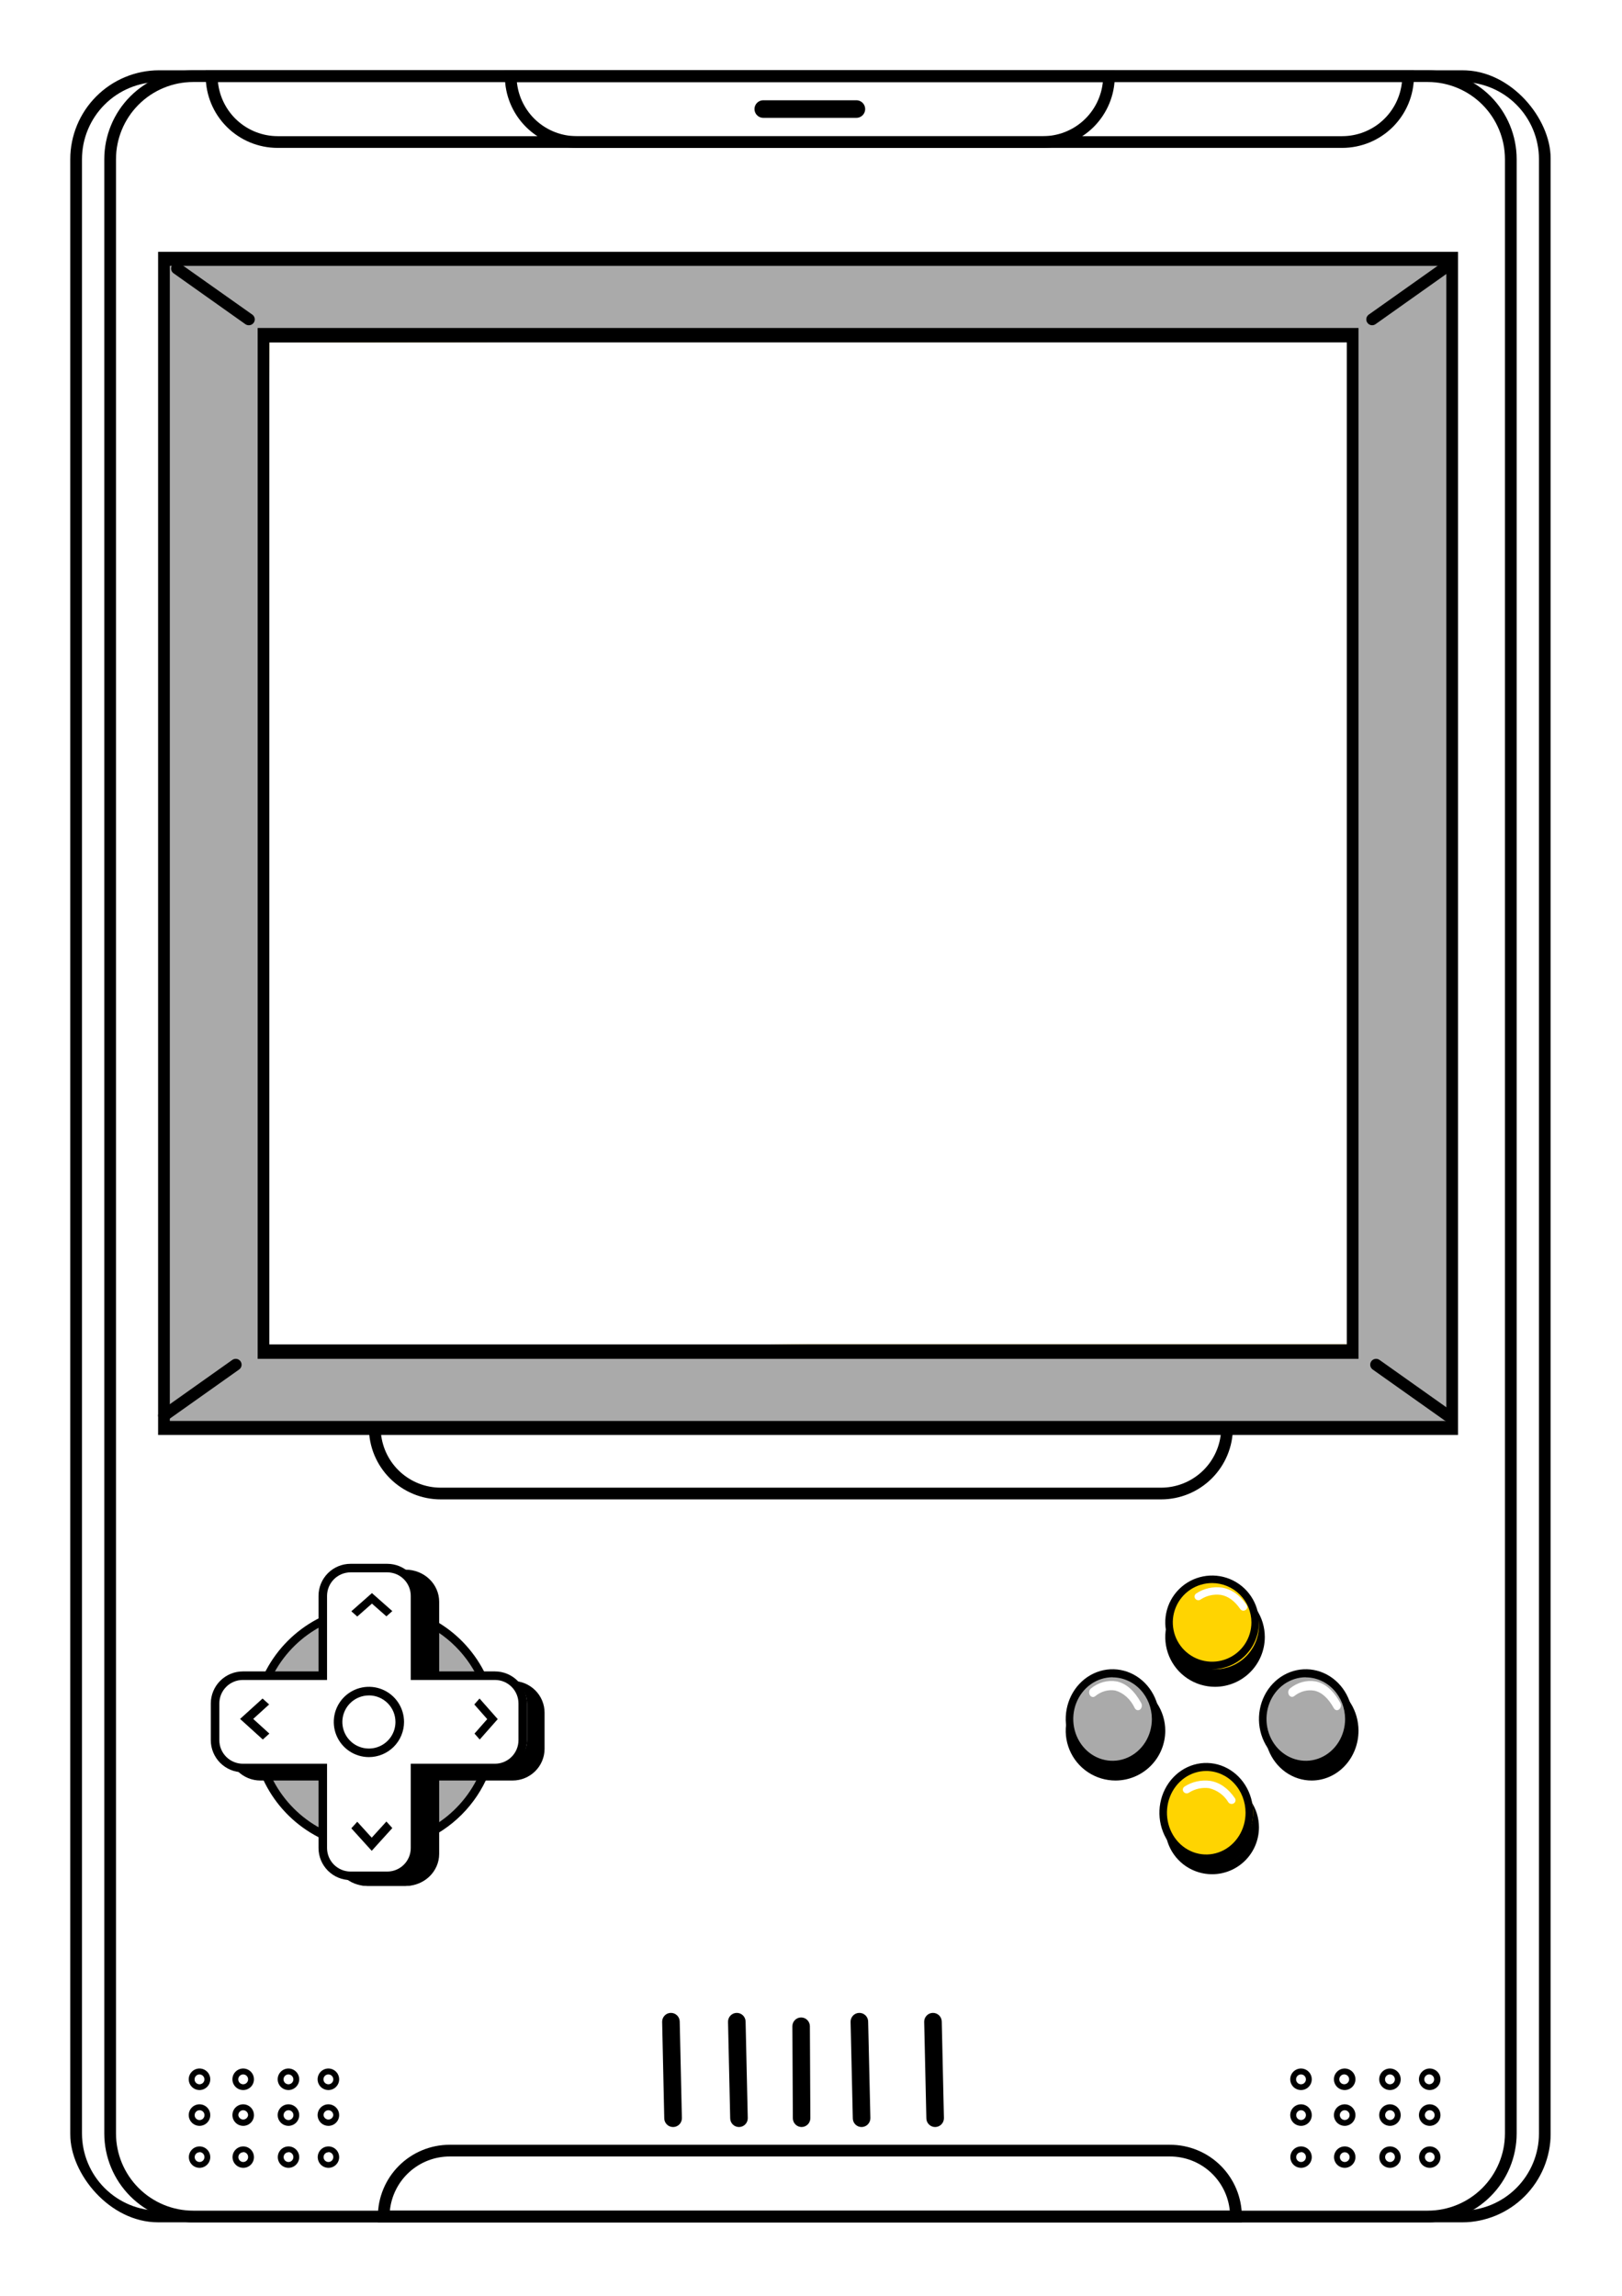<svg width="277" height="392" viewBox="0 0 277 392" fill="none" xmlns="http://www.w3.org/2000/svg">
<g filter="url(#filter0_d_9_97)">
<g clip-path="url(#clip0_9_97)">
<path d="M248.876 6.5H27.124C23.378 6.5 19.785 8.003 17.137 10.679C14.488 13.355 13 16.985 13 20.769V360.221C13 364.006 14.488 367.636 17.136 370.314C19.785 372.992 23.377 374.497 27.124 374.5H248.876C252.621 374.497 256.212 372.993 258.86 370.318C261.509 367.642 262.997 364.014 263 360.231V20.769C263 16.985 261.512 13.355 258.863 10.679C256.215 8.003 252.622 6.5 248.876 6.5ZM231.48 220.46C231.491 222.684 229.684 224.49 227.46 224.479L136 224H48.489C46.284 224 44.495 222.216 44.489 220.011L44.012 54.022C44.005 51.804 45.804 50.005 48.022 50.01L226.685 50.456C228.883 50.461 230.665 52.239 230.675 54.437L231.48 220.46Z" fill="white"/>
<path d="M249.65 372.44H27.17C23.148 372.435 19.293 370.835 16.449 367.991C13.605 365.147 12.005 361.292 12 357.27V20.17C12.005 16.148 13.605 12.293 16.449 9.449C19.293 6.605 23.148 5.005 27.17 5H249.65C253.672 5.005 257.527 6.605 260.371 9.449C263.215 12.293 264.815 16.148 264.82 20.17V357.26C264.817 361.283 263.219 365.141 260.374 367.987C257.53 370.833 253.673 372.435 249.65 372.44ZM27.17 7C23.679 7.005 20.332 8.395 17.863 10.863C15.395 13.332 14.005 16.679 14 20.17V357.26C14.003 360.753 15.391 364.102 17.86 366.573C20.329 369.044 23.677 370.435 27.17 370.44H249.65C253.141 370.435 256.488 369.045 258.957 366.577C261.425 364.108 262.815 360.761 262.82 357.27V20.17C262.815 16.679 261.425 13.332 258.957 10.863C256.488 8.395 253.141 7.005 249.65 7H27.17Z" fill="black"/>
<path d="M243.84 6H32.98C29.222 6 25.618 7.493 22.96 10.15C20.303 12.808 18.81 16.412 18.81 20.17V357.26C18.81 361.019 20.303 364.624 22.96 367.283C25.617 369.942 29.221 371.437 32.98 371.44H243.84C247.597 371.437 251.2 369.944 253.857 367.287C256.514 364.63 258.007 361.027 258.01 357.27V20.17C258.01 18.309 257.643 16.467 256.931 14.747C256.219 13.028 255.176 11.466 253.86 10.15C252.544 8.834 250.982 7.791 249.263 7.079C247.543 6.367 245.701 6 243.84 6ZM231.37 223.5H138H45.23V49.17H231.37V223.5Z" fill="white"/>
<path d="M243.84 372.44H32.98C28.958 372.435 25.103 370.835 22.259 367.991C19.415 365.147 17.815 361.292 17.81 357.27V20.17C17.815 16.148 19.415 12.293 22.259 9.449C25.103 6.605 28.958 5.005 32.98 5H243.84C247.862 5.005 251.717 6.605 254.561 9.449C257.405 12.293 259.005 16.148 259.01 20.17V357.26C259.007 361.283 257.409 365.141 254.564 367.987C251.72 370.833 247.863 372.435 243.84 372.44ZM32.98 7C29.489 7.005 26.142 8.395 23.673 10.863C21.204 13.332 19.815 16.679 19.81 20.17V357.26C19.813 360.753 21.201 364.102 23.67 366.573C26.139 369.044 29.487 370.435 32.98 370.44H243.84C247.331 370.435 250.678 369.045 253.147 366.577C255.615 364.108 257.005 360.761 257.01 357.27V20.17C257.005 16.679 255.615 13.332 253.147 10.863C250.678 8.395 247.331 7.005 243.84 7H32.98Z" fill="black"/>
<path d="M229.22 18.25H47.38C44.133 18.245 41.02 16.952 38.724 14.656C36.428 12.36 35.135 9.247 35.13 6V5H241.47V6C241.467 9.248 240.176 12.362 237.879 14.659C235.582 16.956 232.468 18.247 229.22 18.25ZM37.22 7C37.473 9.531 38.656 11.879 40.54 13.588C42.425 15.296 44.876 16.245 47.42 16.25H229.22C231.764 16.245 234.215 15.296 236.1 13.588C237.984 11.879 239.167 9.531 239.42 7H37.22Z" fill="black"/>
<path d="M178.14 18.25H98.46C95.214 18.245 92.102 16.952 89.807 14.656C87.513 12.359 86.223 9.246 86.22 6V5H190.38V6C190.377 9.246 189.087 12.359 186.793 14.656C184.498 16.952 181.386 18.245 178.14 18.25ZM88.27 7C88.52 9.53 89.701 11.878 91.584 13.587C93.467 15.296 95.917 16.245 98.46 16.25H178.14C180.684 16.245 183.135 15.296 185.02 13.588C186.904 11.879 188.087 9.531 188.34 7H88.27Z" fill="black"/>
<path d="M130.35 11.62H146.25" stroke="black" stroke-width="3" stroke-linecap="round" stroke-linejoin="round"/>
<path d="M212.08 372.44H64.53V371.44C64.533 368.192 65.824 365.078 68.121 362.781C70.418 360.484 73.532 359.193 76.78 359.19H199.78C201.393 359.185 202.99 359.498 204.482 360.111C205.973 360.724 207.329 361.625 208.471 362.763C209.614 363.901 210.521 365.253 211.14 366.742C211.759 368.231 212.079 369.827 212.08 371.44V372.44ZM66.58 370.44H210.02C209.77 367.908 208.587 365.559 206.702 363.85C204.817 362.14 202.365 361.193 199.82 361.19H76.82C74.269 361.185 71.808 362.129 69.915 363.839C68.022 365.549 66.833 367.902 66.58 370.44Z" fill="black"/>
<path d="M63 235.75L210.55 235.75V236.75C210.547 239.998 209.256 243.112 206.959 245.409C204.662 247.706 201.548 248.997 198.3 249L75.3 249C73.688 249.005 72.09 248.692 70.598 248.079C69.107 247.466 67.751 246.565 66.609 245.427C65.466 244.289 64.559 242.937 63.94 241.448C63.321 239.959 63.001 238.362 63 236.75V235.75ZM208.5 237.75L65.06 237.75C65.311 240.282 66.493 242.631 68.378 244.34C70.263 246.049 72.716 246.997 75.26 247L198.26 247C200.811 247.005 203.272 246.061 205.165 244.351C207.058 242.641 208.247 240.288 208.5 237.75Z" fill="black"/>
<path d="M28 37V236H248V37H28ZM231.028 222.5H138.5L45.5 223.5L46 51.5L230.5 51L231.028 222.5Z" fill="#FFD401"/>
<path d="M28 37V236H248V37H28ZM231.028 222.5H138.5L45.5 223.5L46 51.5L230.5 51L231.028 222.5Z" fill="#aaaaaa"/>
<path d="M249 238H27V36H249V238ZM28.999 235.606H247.001V38.394H28.999V235.606Z" fill="black"/>
<path d="M232 225H44V49H232V225ZM45.998 222.541H230.001V51.459H45.998V222.541Z" fill="black"/>
<path d="M83.744 292.414C86.347 281.386 79.517 270.335 68.489 267.732C57.461 265.129 46.41 271.96 43.807 282.988C41.205 294.016 48.035 305.066 59.063 307.669C70.091 310.272 81.141 303.442 83.744 292.414Z" fill="#aaaaaa"/>
<path d="M64 309C59.847 309 55.786 307.768 52.333 305.461C48.88 303.153 46.188 299.874 44.599 296.036C43.009 292.199 42.593 287.977 43.404 283.903C44.214 279.83 46.214 276.088 49.151 273.151C52.088 270.214 55.83 268.214 59.903 267.404C63.977 266.593 68.199 267.009 72.036 268.599C75.874 270.188 79.153 272.88 81.461 276.333C83.768 279.786 85 283.847 85 288C84.987 293.565 82.77 298.899 78.835 302.834C74.899 306.77 69.565 308.987 64 309ZM64 268.398C60.133 268.398 56.353 269.544 53.138 271.693C49.922 273.841 47.416 276.895 45.937 280.467C44.457 284.04 44.07 287.971 44.824 291.764C45.578 295.556 47.441 299.04 50.175 301.774C52.909 304.509 56.393 306.371 60.186 307.125C63.978 307.88 67.909 307.493 71.482 306.013C75.055 304.533 78.108 302.027 80.257 298.812C82.405 295.596 83.552 291.816 83.552 287.949C83.538 282.768 81.474 277.803 77.81 274.139C74.147 270.475 69.181 268.411 64 268.398Z" fill="black"/>
<path d="M69.184 262H62.816C60.156 262 58 264.141 58 266.782V310.218C58 312.859 60.156 315 62.816 315H69.184C71.844 315 74 312.859 74 310.218V266.782C74 264.141 71.844 262 69.184 262Z" fill="black"/>
<path d="M69.279 315H62.721C61.203 315 59.748 314.424 58.676 313.398C57.603 312.372 57 310.981 57 309.531V266.469C57.002 265.019 57.605 263.629 58.678 262.604C59.75 261.579 61.204 261.002 62.721 261H69.279C70.796 261.002 72.25 261.579 73.322 262.604C74.395 263.629 74.998 265.019 75 266.469V309.531C75 310.981 74.397 312.372 73.325 313.398C72.252 314.424 70.796 315 69.279 315ZM62.721 262.457C61.608 262.457 60.54 262.879 59.753 263.632C58.966 264.384 58.523 265.405 58.523 266.469V309.531C58.523 310.595 58.966 311.616 59.753 312.368C60.54 313.121 61.608 313.543 62.721 313.543H69.279C70.392 313.543 71.46 313.121 72.247 312.368C73.034 311.616 73.477 310.595 73.477 309.531V266.469C73.477 265.405 73.034 264.384 72.247 263.632C71.46 262.879 70.392 262.457 69.279 262.457H62.721Z" fill="black"/>
<path d="M92 291.184V284.816C92 282.156 89.859 280 87.218 280H43.782C41.141 280 39 282.156 39 284.816V291.184C39 293.844 41.141 296 43.782 296H87.218C89.859 296 92 293.844 92 291.184Z" fill="black"/>
<path d="M87.545 297H44.469C43.019 296.998 41.629 296.428 40.604 295.413C39.579 294.399 39.002 293.024 39 291.59V285.395C39.006 283.964 39.584 282.592 40.609 281.581C41.634 280.57 43.022 280.002 44.469 280H87.531C88.982 280.002 90.373 280.573 91.399 281.589C92.424 282.605 93 283.982 93 285.417V291.612C92.992 293.04 92.415 294.407 91.394 295.416C90.372 296.425 88.989 296.994 87.545 297ZM44.469 281.441C43.404 281.443 42.384 281.862 41.631 282.608C40.879 283.353 40.456 284.364 40.456 285.417V291.612C40.462 292.661 40.888 293.665 41.639 294.404C42.391 295.144 43.409 295.559 44.469 295.559H87.531C88.595 295.559 89.616 295.141 90.368 294.397C91.121 293.652 91.543 292.643 91.543 291.59V285.395C91.543 284.342 91.121 283.332 90.369 282.586C89.616 281.841 88.596 281.421 87.531 281.419L44.469 281.441Z" fill="black"/>
<path d="M85.218 279.182H71.445V265.695C71.445 265.078 71.322 264.467 71.082 263.897C70.842 263.327 70.49 262.809 70.046 262.373C69.602 261.937 69.074 261.591 68.493 261.355C67.913 261.12 67.291 260.999 66.662 261H60.338C59.069 261 57.853 261.495 56.956 262.375C56.059 263.256 55.556 264.45 55.556 265.695V279.182H41.782C41.154 279.181 40.532 279.302 39.951 279.537C39.37 279.773 38.843 280.119 38.398 280.555C37.954 280.991 37.602 281.509 37.362 282.079C37.122 282.649 36.999 283.26 37 283.877V290.087C37 291.332 37.504 292.526 38.401 293.407C39.297 294.287 40.514 294.782 41.782 294.782H55.556V308.305C55.556 309.55 56.059 310.744 56.956 311.625C57.853 312.505 59.069 313 60.338 313H66.662C67.291 313.001 67.913 312.88 68.493 312.645C69.074 312.409 69.602 312.063 70.046 311.627C70.49 311.191 70.842 310.673 71.082 310.103C71.322 309.533 71.445 308.922 71.445 308.305V294.782H85.218C86.486 294.782 87.703 294.287 88.599 293.407C89.496 292.526 90 291.332 90 290.087V283.877C90.001 283.26 89.878 282.649 89.638 282.079C89.398 281.509 89.046 280.991 88.602 280.555C88.157 280.119 87.63 279.773 87.049 279.537C86.468 279.302 85.846 279.181 85.218 279.182Z" fill="white"/>
<path d="M66.135 314H59.865C58.415 313.998 57.025 313.421 56 312.395C54.974 311.369 54.398 309.978 54.396 308.527V295.592H41.469C40.019 295.59 38.629 295.013 37.604 293.987C36.579 292.961 36.002 291.57 36 290.119V283.845C36.002 282.394 36.579 281.003 37.604 279.977C38.629 278.951 40.019 278.374 41.469 278.372H54.396V265.473C54.396 264.021 54.972 262.629 55.998 261.603C57.023 260.577 58.414 260 59.865 260H66.135C67.586 260 68.977 260.577 70.002 261.603C71.028 262.629 71.604 264.021 71.604 265.473V278.372H84.531C85.981 278.374 87.371 278.951 88.396 279.977C89.421 281.003 89.998 282.394 90 283.845V290.119C89.998 291.57 89.421 292.961 88.396 293.987C87.371 295.013 85.981 295.59 84.531 295.592H71.604V308.527C71.602 309.978 71.026 311.369 70 312.395C68.975 313.421 67.585 313.998 66.135 314ZM41.469 279.829C40.405 279.829 39.384 280.252 38.632 281.005C37.879 281.758 37.456 282.78 37.456 283.845V290.119C37.458 291.183 37.882 292.204 38.634 292.956C39.386 293.709 40.406 294.132 41.469 294.134H55.852V308.527C55.854 309.591 56.278 310.612 57.03 311.364C57.782 312.117 58.801 312.541 59.865 312.543H66.135C67.199 312.543 68.22 312.119 68.972 311.366C69.725 310.613 70.148 309.592 70.148 308.527V294.134H84.531C85.594 294.132 86.614 293.709 87.366 292.956C88.118 292.204 88.542 291.183 88.543 290.119V283.845C88.543 282.78 88.121 281.758 87.368 281.005C86.616 280.252 85.595 279.829 84.531 279.829H70.148V265.473C70.148 264.408 69.725 263.387 68.972 262.634C68.22 261.881 67.199 261.457 66.135 261.457H59.865C58.801 261.459 57.782 261.883 57.03 262.636C56.278 263.388 55.854 264.409 55.852 265.473V279.829H41.469Z" fill="black"/>
<path d="M60 269L63.018 266L66 268.957" fill="white"/>
<path d="M61.012 269L60 268.106L63.518 265L67 268.074L65.988 268.968L63.518 266.794L61.012 269Z" fill="black"/>
<path d="M66 305L62.982 308L60 305.036" fill="white"/>
<path d="M63.482 309L60 305.157L61.012 304.04L63.482 306.758L65.988 304L67 305.117L63.482 309Z" fill="black"/>
<path d="M81 284L84 287.018L81.036 290" fill="white"/>
<path d="M81.925 290L81.032 288.988L83.206 286.518L81 284.012L81.894 283L85 286.518L81.925 290Z" fill="black"/>
<path d="M45 290L42 286.982L44.971 284" fill="white"/>
<path d="M44.883 290L41 286.482L44.843 283L45.96 284.012L43.242 286.482L46 288.988L44.883 290Z" fill="black"/>
<path d="M63 293C65.761 293 68 290.538 68 287.5C68 284.462 65.761 282 63 282C60.239 282 58 284.462 58 287.5C58 290.538 60.239 293 63 293Z" fill="white"/>
<path d="M63.007 293C61.82 293.001 60.659 292.651 59.671 291.992C58.683 291.333 57.913 290.396 57.458 289.299C57.003 288.203 56.884 286.996 57.115 285.831C57.346 284.667 57.918 283.597 58.757 282.757C59.597 281.918 60.667 281.346 61.831 281.115C62.996 280.884 64.203 281.003 65.299 281.458C66.396 281.913 67.333 282.683 67.992 283.671C68.651 284.659 69.001 285.82 69 287.007C68.996 288.595 68.364 290.118 67.24 291.241C66.118 292.364 64.596 292.996 63.007 293ZM63.007 282.474C62.111 282.473 61.233 282.737 60.487 283.235C59.74 283.732 59.158 284.439 58.814 285.268C58.47 286.096 58.379 287.007 58.553 287.887C58.727 288.767 59.158 289.575 59.792 290.21C60.426 290.845 61.233 291.277 62.113 291.453C62.992 291.628 63.904 291.539 64.733 291.196C65.562 290.853 66.27 290.272 66.769 289.526C67.267 288.781 67.533 287.904 67.533 287.007C67.534 286.412 67.418 285.822 67.191 285.272C66.964 284.722 66.631 284.221 66.21 283.8C65.79 283.378 65.291 283.044 64.742 282.815C64.192 282.586 63.603 282.468 63.007 282.467V282.474Z" fill="black"/>
<path d="M190.5 296C194.642 296 198 292.642 198 288.5C198 284.358 194.642 281 190.5 281C186.358 281 183 284.358 183 288.5C183 292.642 186.358 296 190.5 296Z" fill="black"/>
<path d="M190.521 297C188.839 297.004 187.194 296.509 185.793 295.578C184.393 294.647 183.3 293.321 182.654 291.769C182.007 290.216 181.835 288.507 182.16 286.857C182.485 285.207 183.293 283.69 184.48 282.499C185.667 281.308 187.181 280.496 188.83 280.166C190.479 279.835 192.189 280.001 193.743 280.643C195.298 281.285 196.627 282.373 197.563 283.771C198.498 285.168 198.999 286.811 199 288.493C198.998 290.744 198.105 292.903 196.516 294.497C194.927 296.091 192.771 296.991 190.521 297ZM190.521 281.376C189.109 281.372 187.727 281.787 186.552 282.568C185.376 283.35 184.459 284.463 183.916 285.767C183.374 287.07 183.23 288.505 183.504 289.89C183.778 291.276 184.457 292.548 185.455 293.547C186.453 294.546 187.725 295.226 189.11 295.501C190.494 295.776 191.93 295.634 193.234 295.093C194.538 294.552 195.652 293.636 196.435 292.461C197.217 291.286 197.634 289.905 197.631 288.493C197.626 286.608 196.875 284.802 195.543 283.469C194.211 282.135 192.405 281.383 190.521 281.376Z" fill="black"/>
<path d="M192.739 293.367C196.587 291.773 198.414 287.361 196.821 283.513C195.227 279.665 190.815 277.838 186.967 279.432C183.119 281.026 181.292 285.437 182.886 289.285C184.48 293.133 188.891 294.961 192.739 293.367Z" fill="#aaaaaa"/>
<path d="M190 295C188.418 295 186.871 294.501 185.555 293.567C184.24 292.634 183.214 291.306 182.609 289.753C182.003 288.2 181.845 286.491 182.154 284.842C182.462 283.193 183.224 281.678 184.343 280.49C185.462 279.301 186.887 278.491 188.439 278.163C189.991 277.835 191.6 278.004 193.061 278.647C194.523 279.29 195.773 280.38 196.652 281.778C197.531 283.175 198 284.819 198 286.5C197.998 288.754 197.155 290.915 195.655 292.508C194.155 294.102 192.121 294.998 190 295ZM190 279.369C188.673 279.369 187.375 279.787 186.271 280.571C185.167 281.354 184.307 282.468 183.799 283.771C183.291 285.074 183.158 286.508 183.417 287.891C183.676 289.275 184.315 290.545 185.254 291.543C186.193 292.54 187.389 293.219 188.691 293.494C189.993 293.769 191.342 293.628 192.568 293.088C193.795 292.549 194.843 291.635 195.581 290.462C196.318 289.289 196.712 287.91 196.712 286.5C196.703 284.613 195.993 282.807 194.735 281.475C193.478 280.143 191.776 279.393 190 279.389V279.369Z" fill="black"/>
<path d="M194.346 285C194.236 285.001 194.129 284.968 194.032 284.906C193.936 284.844 193.854 284.754 193.793 284.645C193.444 283.894 192.968 283.239 192.396 282.721C191.825 282.203 191.17 281.833 190.473 281.635C189.272 281.43 188.05 281.771 187.047 282.591C186.906 282.715 186.729 282.766 186.557 282.733C186.384 282.701 186.229 282.587 186.126 282.417C186.023 282.248 185.981 282.036 186.008 281.828C186.035 281.621 186.13 281.435 186.271 281.311C187.569 280.246 189.154 279.806 190.71 280.079C192.327 280.427 193.734 281.659 194.892 283.776C194.957 283.895 194.994 284.032 194.999 284.174C195.005 284.316 194.978 284.458 194.922 284.583C194.866 284.708 194.783 284.813 194.682 284.887C194.58 284.96 194.464 284.999 194.346 285Z" fill="white"/>
<path d="M207.5 280C211.642 280 215 276.642 215 272.5C215 268.358 211.642 265 207.5 265C203.358 265 200 268.358 200 272.5C200 276.642 203.358 280 207.5 280Z" fill="black"/>
<path d="M207.5 281C205.819 281 204.175 280.501 202.778 279.567C201.38 278.634 200.29 277.306 199.647 275.753C199.004 274.2 198.835 272.491 199.163 270.842C199.491 269.193 200.301 267.678 201.49 266.49C202.678 265.301 204.193 264.491 205.842 264.163C207.491 263.835 209.2 264.004 210.753 264.647C212.306 265.29 213.634 266.38 214.567 267.778C215.501 269.175 216 270.819 216 272.5C215.996 274.753 215.1 276.913 213.506 278.506C211.913 280.1 209.753 280.996 207.5 281ZM207.5 265.369C206.09 265.369 204.711 265.787 203.538 266.571C202.365 267.354 201.451 268.468 200.912 269.771C200.372 271.074 200.231 272.508 200.506 273.891C200.781 275.275 201.46 276.545 202.457 277.543C203.455 278.54 204.725 279.219 206.109 279.494C207.492 279.769 208.926 279.628 210.229 279.088C211.532 278.549 212.646 277.635 213.429 276.462C214.213 275.289 214.631 273.91 214.631 272.5C214.629 270.609 213.878 268.796 212.541 267.459C211.204 266.122 209.391 265.371 207.5 265.369Z" fill="black"/>
<path d="M207.5 278C211.642 278 215 274.642 215 270.5C215 266.358 211.642 263 207.5 263C203.358 263 200 266.358 200 270.5C200 274.642 203.358 278 207.5 278Z" fill="#FFD401"/>
<path d="M207 278C205.418 278 203.871 277.531 202.555 276.652C201.24 275.773 200.214 274.523 199.609 273.061C199.003 271.6 198.845 269.991 199.154 268.439C199.462 266.887 200.224 265.462 201.343 264.343C202.462 263.224 203.887 262.462 205.439 262.154C206.991 261.845 208.6 262.003 210.061 262.609C211.523 263.214 212.773 264.24 213.652 265.555C214.531 266.871 215 268.418 215 270C214.998 272.121 214.155 274.155 212.655 275.655C211.155 277.155 209.121 277.998 207 278ZM207 263.288C205.673 263.288 204.375 263.682 203.271 264.419C202.167 265.157 201.307 266.205 200.799 267.432C200.291 268.658 200.158 270.007 200.417 271.309C200.676 272.611 201.315 273.807 202.254 274.746C203.193 275.685 204.389 276.324 205.691 276.583C206.993 276.842 208.342 276.709 209.568 276.201C210.795 275.693 211.843 274.833 212.581 273.729C213.318 272.625 213.712 271.327 213.712 270C213.708 268.221 213 266.516 211.742 265.258C210.484 264 208.779 263.292 207 263.288Z" fill="black"/>
<path d="M212.346 268C212.238 267.999 212.132 267.973 212.037 267.924C211.942 267.874 211.861 267.803 211.802 267.716C210.852 266.335 209.739 265.521 208.487 265.307C207.291 265.147 206.075 265.419 205.074 266.07C205.006 266.125 204.926 266.166 204.84 266.19C204.754 266.215 204.664 266.222 204.575 266.211C204.487 266.201 204.401 266.173 204.324 266.13C204.247 266.086 204.18 266.028 204.127 265.958C204.074 265.889 204.036 265.81 204.016 265.726C203.997 265.642 203.995 265.555 204.011 265.47C204.027 265.385 204.062 265.305 204.112 265.233C204.162 265.162 204.226 265.101 204.301 265.054C205.592 264.197 207.172 263.843 208.723 264.064C210.335 264.348 211.737 265.326 212.89 267.016C212.937 267.085 212.971 267.163 212.988 267.244C213.004 267.326 213.004 267.41 212.987 267.491C212.97 267.573 212.936 267.65 212.888 267.719C212.84 267.788 212.778 267.847 212.706 267.893C212.6 267.962 212.474 267.999 212.346 268Z" fill="white"/>
<path d="M223.5 296C227.642 296 231 292.642 231 288.5C231 284.358 227.642 281 223.5 281C219.358 281 216 284.358 216 288.5C216 292.642 219.358 296 223.5 296Z" fill="black"/>
<path d="M224 297C222.418 297 220.872 296.502 219.556 295.568C218.241 294.634 217.215 293.307 216.61 291.754C216.004 290.202 215.845 288.493 216.153 286.844C216.461 285.196 217.223 283.681 218.341 282.492C219.459 281.303 220.884 280.493 222.435 280.164C223.987 279.835 225.595 280.003 227.057 280.645C228.519 281.287 229.769 282.376 230.649 283.773C231.528 285.17 231.999 286.812 232 288.493C232 290.748 231.157 292.911 229.657 294.506C228.157 296.101 226.122 296.998 224 297ZM224 281.376C222.672 281.376 221.374 281.794 220.27 282.578C219.166 283.363 218.306 284.477 217.798 285.781C217.29 287.085 217.158 288.519 217.418 289.903C217.678 291.287 218.319 292.557 219.259 293.554C220.199 294.551 221.396 295.229 222.699 295.503C224.001 295.776 225.351 295.633 226.577 295.091C227.804 294.549 228.851 293.633 229.587 292.459C230.323 291.284 230.714 289.904 230.712 288.493C230.708 286.604 230 284.794 228.741 283.459C227.483 282.125 225.778 281.376 224 281.376Z" fill="black"/>
<path d="M226.153 293.371C230.001 291.777 231.828 287.365 230.234 283.518C228.64 279.67 224.229 277.842 220.381 279.436C216.533 281.03 214.705 285.441 216.299 289.289C217.893 293.137 222.305 294.965 226.153 293.371Z" fill="#aaaaaa"/>
<path d="M223 295C221.418 295 219.871 294.501 218.555 293.567C217.24 292.634 216.214 291.306 215.609 289.753C215.003 288.2 214.845 286.491 215.154 284.842C215.462 283.193 216.224 281.678 217.343 280.49C218.462 279.301 219.887 278.491 221.439 278.163C222.991 277.835 224.6 278.004 226.061 278.647C227.523 279.29 228.773 280.38 229.652 281.778C230.531 283.175 231 284.819 231 286.5C230.998 288.754 230.155 290.915 228.655 292.508C227.155 294.102 225.121 294.998 223 295ZM223 279.369C221.673 279.369 220.375 279.787 219.271 280.571C218.167 281.354 217.307 282.468 216.799 283.771C216.291 285.074 216.158 286.508 216.417 287.891C216.676 289.275 217.315 290.545 218.254 291.543C219.193 292.54 220.389 293.219 221.691 293.494C222.993 293.769 224.342 293.628 225.568 293.088C226.795 292.549 227.843 291.635 228.581 290.462C229.318 289.289 229.712 287.91 229.712 286.5C229.705 284.613 228.995 282.805 227.737 281.473C226.479 280.14 224.776 279.391 223 279.389V279.369Z" fill="black"/>
<path d="M228.337 285C228.228 285.001 228.12 284.969 228.024 284.907C227.927 284.846 227.845 284.756 227.785 284.647C226.832 282.931 225.715 281.928 224.466 281.661C223.27 281.449 222.051 281.773 221.043 282.57C220.902 282.691 220.727 282.74 220.556 282.708C220.385 282.676 220.232 282.564 220.129 282.398C220.078 282.315 220.04 282.221 220.02 282.121C219.999 282.021 219.994 281.917 220.007 281.815C220.02 281.713 220.05 281.615 220.094 281.527C220.139 281.439 220.198 281.362 220.267 281.301C221.565 280.244 223.148 279.808 224.703 280.078C226.32 280.423 227.733 281.645 228.889 283.746C228.937 283.832 228.971 283.928 228.988 284.029C229.004 284.131 229.004 284.235 228.987 284.336C228.97 284.438 228.936 284.534 228.888 284.619C228.839 284.705 228.777 284.778 228.705 284.835C228.599 284.934 228.471 284.991 228.337 285Z" fill="white"/>
<path d="M206.5 312C210.642 312 214 308.642 214 304.5C214 300.358 210.642 297 206.5 297C202.358 297 199 300.358 199 304.5C199 308.642 202.358 312 206.5 312Z" fill="black"/>
<path d="M207 313C205.418 313 203.871 312.531 202.555 311.652C201.24 310.773 200.214 309.523 199.609 308.061C199.003 306.6 198.845 304.991 199.154 303.439C199.462 301.887 200.224 300.462 201.343 299.343C202.462 298.224 203.887 297.462 205.439 297.154C206.991 296.845 208.6 297.003 210.061 297.609C211.523 298.214 212.773 299.24 213.652 300.555C214.531 301.871 215 303.418 215 305C214.998 307.121 214.155 309.155 212.655 310.655C211.155 312.155 209.121 312.998 207 313ZM207 298.288C205.673 298.288 204.375 298.682 203.271 299.419C202.167 300.157 201.307 301.205 200.799 302.432C200.291 303.658 200.158 305.007 200.417 306.309C200.676 307.611 201.315 308.807 202.254 309.746C203.193 310.685 204.389 311.324 205.691 311.583C206.993 311.842 208.342 311.709 209.568 311.201C210.795 310.693 211.843 309.833 212.581 308.729C213.318 307.625 213.712 306.327 213.712 305C213.71 303.22 213.002 301.514 211.744 300.256C210.486 298.998 208.78 298.29 207 298.288Z" fill="black"/>
<path d="M206.5 310C210.642 310 214 306.642 214 302.5C214 298.358 210.642 295 206.5 295C202.358 295 199 298.358 199 302.5C199 306.642 202.358 310 206.5 310Z" fill="#FFD401"/>
<path d="M206 311C204.418 311 202.871 310.501 201.555 309.567C200.24 308.634 199.214 307.306 198.609 305.753C198.003 304.2 197.845 302.491 198.154 300.842C198.462 299.193 199.224 297.678 200.343 296.49C201.462 295.301 202.887 294.491 204.439 294.163C205.991 293.835 207.6 294.004 209.061 294.647C210.523 295.29 211.773 296.38 212.652 297.778C213.531 299.175 214 300.819 214 302.5C213.997 304.753 213.153 306.913 211.653 308.506C210.154 310.1 208.121 310.996 206 311ZM206 295.369C204.673 295.369 203.375 295.787 202.271 296.571C201.167 297.354 200.307 298.468 199.799 299.771C199.291 301.074 199.158 302.508 199.417 303.891C199.676 305.275 200.315 306.545 201.254 307.543C202.193 308.54 203.389 309.219 204.691 309.494C205.993 309.769 207.342 309.628 208.568 309.088C209.795 308.549 210.843 307.635 211.581 306.462C212.318 305.289 212.712 303.91 212.712 302.5C212.71 300.609 212.002 298.796 210.744 297.459C209.486 296.122 207.78 295.371 206 295.369Z" fill="black"/>
<path d="M210.32 300.999C210.211 300.999 210.105 300.972 210.01 300.923C209.914 300.873 209.833 300.802 209.774 300.715C209.423 300.121 208.951 299.602 208.386 299.188C207.821 298.774 207.174 298.475 206.485 298.308C205.279 298.151 204.056 298.423 203.045 299.072C202.974 299.121 202.895 299.156 202.81 299.175C202.726 299.194 202.638 299.197 202.553 299.184C202.467 299.17 202.385 299.141 202.312 299.097C202.238 299.052 202.174 298.995 202.124 298.927C202.023 298.792 201.981 298.624 202.008 298.459C202.035 298.295 202.129 298.147 202.268 298.049C203.567 297.196 205.152 296.845 206.709 297.063C208.327 297.341 209.734 298.327 210.892 300.02C210.987 300.159 211.021 300.329 210.987 300.492C210.952 300.656 210.852 300.799 210.708 300.892C210.595 300.968 210.458 301.006 210.32 300.999Z" fill="white"/>
<path d="M114.94 356.16C114.547 356.16 114.17 356.006 113.89 355.731C113.609 355.456 113.448 355.083 113.44 354.69L113.08 338.21C113.071 337.812 113.22 337.427 113.495 337.139C113.769 336.851 114.147 336.684 114.545 336.675C114.943 336.666 115.328 336.815 115.616 337.09C115.904 337.364 116.071 337.742 116.08 338.14L116.45 354.62C116.455 354.817 116.422 355.013 116.351 355.197C116.281 355.381 116.175 355.55 116.039 355.693C115.904 355.836 115.741 355.95 115.561 356.031C115.381 356.111 115.187 356.155 114.99 356.16H114.94Z" fill="black"/>
<path d="M126.2 356.16C125.807 356.16 125.43 356.006 125.15 355.731C124.869 355.456 124.708 355.083 124.7 354.69L124.33 338.21C124.321 337.812 124.47 337.427 124.745 337.139C125.019 336.851 125.397 336.684 125.795 336.675C126.193 336.666 126.578 336.815 126.866 337.09C127.154 337.364 127.321 337.742 127.33 338.14L127.7 354.62C127.705 354.817 127.672 355.013 127.601 355.197C127.531 355.381 127.425 355.55 127.289 355.693C127.154 355.836 126.991 355.95 126.811 356.031C126.631 356.111 126.437 356.155 126.24 356.16H126.2Z" fill="black"/>
<path d="M136.9 356.16C136.504 356.16 136.124 356.003 135.843 355.724C135.562 355.445 135.403 355.066 135.4 354.67L135.32 338.96C135.319 338.763 135.356 338.568 135.43 338.385C135.505 338.203 135.614 338.037 135.752 337.896C135.891 337.756 136.055 337.645 136.237 337.568C136.418 337.491 136.613 337.451 136.81 337.45C137.205 337.453 137.584 337.61 137.864 337.889C138.145 338.167 138.305 338.545 138.31 338.94L138.39 354.65C138.39 355.047 138.234 355.428 137.955 355.711C137.676 355.993 137.297 356.155 136.9 356.16Z" fill="black"/>
<path d="M147.13 356.16C146.738 356.16 146.362 356.006 146.083 355.731C145.805 355.456 145.645 355.082 145.64 354.69L145.26 338.21C145.251 337.812 145.4 337.427 145.675 337.139C145.949 336.851 146.327 336.684 146.725 336.675C147.123 336.666 147.508 336.815 147.796 337.09C148.084 337.364 148.251 337.742 148.26 338.14L148.64 354.62C148.648 355.019 148.498 355.405 148.223 355.693C147.947 355.982 147.569 356.15 147.17 356.16H147.13Z" fill="black"/>
<path d="M159.7 356.16C159.307 356.16 158.93 356.006 158.65 355.731C158.369 355.456 158.208 355.083 158.2 354.69L157.83 338.21C157.821 337.812 157.97 337.427 158.245 337.139C158.519 336.851 158.897 336.684 159.295 336.675C159.693 336.666 160.078 336.815 160.366 337.09C160.654 337.364 160.821 337.742 160.83 338.14L161.2 354.62C161.208 355.017 161.059 355.401 160.786 355.69C160.513 355.978 160.137 356.147 159.74 356.16H159.7Z" fill="black"/>
<path d="M34.08 349.85C33.715 349.852 33.358 349.745 33.054 349.544C32.75 349.343 32.513 349.055 32.372 348.719C32.231 348.382 32.194 348.011 32.265 347.653C32.336 347.296 32.511 346.967 32.769 346.709C33.027 346.451 33.356 346.276 33.714 346.205C34.071 346.134 34.442 346.171 34.779 346.312C35.115 346.453 35.403 346.69 35.604 346.994C35.806 347.298 35.912 347.655 35.91 348.02C35.905 348.504 35.71 348.966 35.368 349.308C35.026 349.65 34.564 349.845 34.08 349.85ZM34.08 347.18C33.913 347.178 33.75 347.226 33.611 347.317C33.471 347.408 33.362 347.538 33.297 347.692C33.232 347.845 33.214 348.014 33.245 348.178C33.276 348.341 33.355 348.492 33.472 348.61C33.59 348.729 33.739 348.81 33.902 348.843C34.066 348.876 34.235 348.86 34.389 348.797C34.543 348.734 34.675 348.626 34.768 348.488C34.861 348.349 34.91 348.187 34.91 348.02C34.907 347.8 34.819 347.589 34.665 347.432C34.51 347.276 34.3 347.185 34.08 347.18Z" fill="black"/>
<path d="M49.27 349.85C48.905 349.852 48.548 349.745 48.244 349.544C47.94 349.343 47.703 349.055 47.562 348.719C47.422 348.382 47.384 348.011 47.455 347.653C47.526 347.296 47.701 346.967 47.959 346.709C48.217 346.451 48.546 346.276 48.904 346.205C49.261 346.134 49.632 346.171 49.969 346.312C50.305 346.453 50.593 346.69 50.794 346.994C50.995 347.298 51.102 347.655 51.1 348.02C51.095 348.504 50.9 348.966 50.558 349.308C50.216 349.65 49.754 349.845 49.27 349.85ZM49.27 347.18C49.103 347.178 48.94 347.226 48.801 347.317C48.661 347.408 48.552 347.538 48.487 347.692C48.422 347.845 48.404 348.014 48.435 348.178C48.466 348.341 48.545 348.492 48.663 348.61C48.78 348.729 48.929 348.81 49.092 348.843C49.256 348.876 49.425 348.86 49.579 348.797C49.733 348.734 49.865 348.626 49.958 348.488C50.05 348.349 50.1 348.187 50.1 348.02C50.097 347.8 50.01 347.589 49.855 347.432C49.7 347.276 49.49 347.185 49.27 347.18Z" fill="black"/>
<path d="M56.08 349.85C55.716 349.85 55.359 349.742 55.057 349.539C54.754 349.337 54.518 349.049 54.379 348.712C54.24 348.375 54.204 348.005 54.276 347.647C54.348 347.29 54.524 346.962 54.782 346.705C55.041 346.448 55.37 346.274 55.727 346.204C56.085 346.134 56.455 346.172 56.791 346.313C57.127 346.454 57.414 346.691 57.615 346.995C57.816 347.299 57.922 347.656 57.92 348.02C57.917 348.506 57.722 348.972 57.378 349.315C57.033 349.658 56.566 349.85 56.08 349.85ZM56.08 347.18C55.914 347.18 55.752 347.229 55.613 347.322C55.475 347.414 55.367 347.545 55.304 347.699C55.24 347.852 55.224 348.021 55.256 348.184C55.289 348.347 55.369 348.496 55.486 348.614C55.603 348.731 55.753 348.811 55.916 348.844C56.079 348.876 56.248 348.86 56.401 348.796C56.555 348.732 56.686 348.625 56.778 348.487C56.871 348.349 56.92 348.186 56.92 348.02C56.92 347.797 56.831 347.584 56.674 347.426C56.516 347.268 56.303 347.18 56.08 347.18Z" fill="black"/>
<path d="M41.53 349.85C41.166 349.85 40.809 349.742 40.507 349.539C40.204 349.337 39.968 349.049 39.829 348.712C39.69 348.375 39.654 348.005 39.726 347.647C39.798 347.29 39.974 346.962 40.233 346.705C40.491 346.448 40.82 346.274 41.177 346.204C41.535 346.134 41.905 346.172 42.241 346.313C42.577 346.454 42.864 346.691 43.065 346.995C43.266 347.299 43.372 347.656 43.37 348.02C43.367 348.506 43.172 348.972 42.828 349.315C42.483 349.658 42.016 349.85 41.53 349.85ZM41.53 347.18C41.364 347.18 41.202 347.229 41.063 347.322C40.925 347.414 40.818 347.545 40.754 347.699C40.69 347.852 40.674 348.021 40.706 348.184C40.739 348.347 40.819 348.496 40.936 348.614C41.053 348.731 41.203 348.811 41.366 348.844C41.529 348.876 41.698 348.86 41.852 348.796C42.005 348.732 42.136 348.625 42.228 348.487C42.321 348.349 42.37 348.186 42.37 348.02C42.37 347.797 42.282 347.584 42.124 347.426C41.967 347.268 41.753 347.18 41.53 347.18Z" fill="black"/>
<path d="M34.08 355.96C33.715 355.962 33.358 355.855 33.054 355.654C32.75 355.453 32.513 355.165 32.372 354.829C32.231 354.492 32.194 354.121 32.265 353.764C32.336 353.406 32.511 353.077 32.769 352.819C33.027 352.561 33.356 352.386 33.714 352.315C34.071 352.244 34.442 352.281 34.779 352.422C35.115 352.562 35.403 352.8 35.604 353.104C35.806 353.408 35.912 353.765 35.91 354.13C35.907 354.615 35.714 355.078 35.371 355.421C35.029 355.764 34.565 355.957 34.08 355.96ZM34.08 353.29C33.858 353.293 33.646 353.382 33.489 353.539C33.332 353.696 33.243 353.908 33.24 354.13C33.24 354.296 33.289 354.459 33.382 354.597C33.474 354.735 33.605 354.842 33.758 354.906C33.912 354.97 34.081 354.986 34.244 354.954C34.407 354.921 34.556 354.841 34.674 354.724C34.791 354.606 34.871 354.457 34.904 354.294C34.936 354.131 34.92 353.962 34.856 353.809C34.792 353.655 34.685 353.524 34.547 353.432C34.408 353.339 34.246 353.29 34.08 353.29Z" fill="black"/>
<path d="M49.27 355.96C48.905 355.962 48.548 355.855 48.244 355.654C47.94 355.453 47.703 355.165 47.562 354.829C47.422 354.492 47.384 354.121 47.455 353.764C47.526 353.406 47.701 353.077 47.959 352.819C48.217 352.561 48.546 352.386 48.904 352.315C49.261 352.244 49.632 352.281 49.969 352.422C50.305 352.562 50.593 352.8 50.794 353.104C50.995 353.408 51.102 353.765 51.1 354.13C51.097 354.615 50.904 355.078 50.561 355.421C50.218 355.764 49.755 355.957 49.27 355.96ZM49.27 353.29C49.048 353.293 48.836 353.382 48.679 353.539C48.522 353.696 48.433 353.908 48.43 354.13C48.43 354.296 48.479 354.459 48.572 354.597C48.664 354.735 48.795 354.842 48.949 354.906C49.102 354.97 49.271 354.986 49.434 354.954C49.597 354.921 49.746 354.841 49.864 354.724C49.981 354.606 50.061 354.457 50.094 354.294C50.126 354.131 50.11 353.962 50.046 353.809C49.983 353.655 49.875 353.524 49.737 353.432C49.599 353.339 49.436 353.29 49.27 353.29Z" fill="black"/>
<path d="M56.08 355.96C55.716 355.96 55.359 355.852 55.057 355.649C54.754 355.447 54.518 355.159 54.379 354.822C54.24 354.485 54.204 354.115 54.276 353.757C54.348 353.4 54.524 353.072 54.782 352.815C55.041 352.558 55.37 352.384 55.727 352.314C56.085 352.244 56.455 352.282 56.791 352.423C57.127 352.564 57.414 352.801 57.615 353.105C57.816 353.409 57.922 353.766 57.92 354.13C57.92 354.371 57.872 354.61 57.78 354.833C57.687 355.055 57.551 355.257 57.38 355.428C57.209 355.598 57.007 355.732 56.783 355.824C56.56 355.915 56.321 355.961 56.08 355.96ZM56.08 353.29C55.859 353.293 55.648 353.382 55.492 353.54C55.337 353.697 55.25 353.909 55.25 354.13C55.273 354.336 55.37 354.526 55.524 354.664C55.678 354.802 55.878 354.878 56.085 354.878C56.292 354.878 56.492 354.802 56.646 354.664C56.8 354.526 56.898 354.336 56.92 354.13C56.917 353.908 56.828 353.696 56.671 353.539C56.514 353.382 56.302 353.293 56.08 353.29Z" fill="black"/>
<path d="M41.53 355.96C41.166 355.96 40.809 355.852 40.507 355.649C40.204 355.447 39.968 355.159 39.829 354.822C39.69 354.485 39.654 354.115 39.726 353.757C39.798 353.4 39.974 353.072 40.233 352.815C40.491 352.558 40.82 352.384 41.177 352.314C41.535 352.244 41.905 352.282 42.241 352.423C42.577 352.564 42.864 352.801 43.065 353.105C43.266 353.409 43.372 353.766 43.37 354.13C43.37 354.371 43.322 354.61 43.23 354.833C43.137 355.055 43.002 355.257 42.831 355.428C42.66 355.598 42.457 355.732 42.233 355.824C42.01 355.915 41.771 355.961 41.53 355.96ZM41.53 353.29C41.309 353.293 41.098 353.382 40.943 353.54C40.787 353.697 40.7 353.909 40.7 354.13C40.722 354.336 40.82 354.526 40.974 354.664C41.128 354.802 41.328 354.878 41.535 354.878C41.742 354.878 41.942 354.802 42.096 354.664C42.25 354.526 42.347 354.336 42.37 354.13C42.367 353.908 42.278 353.696 42.121 353.539C41.964 353.382 41.752 353.293 41.53 353.29Z" fill="black"/>
<path d="M34.08 363.13C33.718 363.13 33.364 363.023 33.063 362.822C32.762 362.621 32.528 362.335 32.389 362C32.251 361.666 32.215 361.298 32.285 360.943C32.356 360.588 32.53 360.262 32.786 360.006C33.042 359.75 33.368 359.576 33.723 359.505C34.078 359.435 34.446 359.471 34.78 359.609C35.115 359.748 35.401 359.982 35.602 360.283C35.803 360.584 35.91 360.938 35.91 361.3C35.907 361.785 35.714 362.248 35.371 362.591C35.029 362.934 34.565 363.127 34.08 363.13ZM34.08 360.47C33.916 360.47 33.755 360.519 33.619 360.61C33.482 360.701 33.376 360.831 33.313 360.982C33.25 361.134 33.234 361.301 33.266 361.462C33.298 361.623 33.377 361.771 33.493 361.887C33.609 362.003 33.757 362.082 33.918 362.114C34.079 362.146 34.246 362.13 34.398 362.067C34.549 362.004 34.679 361.898 34.77 361.761C34.861 361.625 34.91 361.464 34.91 361.3C34.913 361.189 34.893 361.078 34.853 360.975C34.812 360.871 34.752 360.777 34.675 360.697C34.597 360.617 34.505 360.553 34.403 360.509C34.301 360.465 34.191 360.441 34.08 360.44V360.47Z" fill="black"/>
<path d="M49.27 363.13C48.908 363.13 48.554 363.023 48.253 362.822C47.952 362.621 47.718 362.335 47.579 362C47.441 361.666 47.405 361.298 47.475 360.943C47.546 360.588 47.72 360.262 47.976 360.006C48.232 359.75 48.558 359.576 48.913 359.505C49.268 359.435 49.636 359.471 49.97 359.609C50.305 359.748 50.59 359.982 50.792 360.283C50.993 360.584 51.1 360.938 51.1 361.3C51.097 361.785 50.904 362.248 50.561 362.591C50.218 362.934 49.755 363.127 49.27 363.13ZM49.27 360.47C49.106 360.47 48.945 360.519 48.809 360.61C48.672 360.701 48.566 360.831 48.503 360.982C48.44 361.134 48.424 361.301 48.456 361.462C48.488 361.623 48.567 361.771 48.683 361.887C48.799 362.003 48.947 362.082 49.108 362.114C49.269 362.146 49.436 362.13 49.588 362.067C49.739 362.004 49.869 361.898 49.96 361.761C50.051 361.625 50.1 361.464 50.1 361.3C50.103 361.189 50.083 361.078 50.043 360.975C50.002 360.871 49.942 360.777 49.865 360.697C49.788 360.617 49.695 360.553 49.593 360.509C49.491 360.465 49.381 360.441 49.27 360.44V360.47Z" fill="black"/>
<path d="M56.08 363.13C55.718 363.128 55.366 363.019 55.066 362.817C54.766 362.614 54.533 362.328 54.397 361.993C54.26 361.659 54.225 361.291 54.296 360.937C54.368 360.583 54.543 360.257 54.8 360.003C55.056 359.748 55.382 359.574 55.737 359.504C56.091 359.435 56.459 359.472 56.793 359.61C57.126 359.749 57.412 359.984 57.612 360.284C57.813 360.585 57.92 360.938 57.92 361.3C57.92 361.541 57.872 361.78 57.78 362.003C57.687 362.225 57.551 362.428 57.38 362.598C57.209 362.768 57.007 362.902 56.783 362.994C56.56 363.085 56.321 363.131 56.08 363.13ZM56.08 360.47C55.916 360.472 55.757 360.522 55.622 360.615C55.486 360.707 55.382 360.837 55.32 360.989C55.259 361.141 55.244 361.308 55.277 361.468C55.31 361.628 55.39 361.775 55.507 361.89C55.623 362.005 55.771 362.084 55.932 362.115C56.092 362.146 56.259 362.129 56.41 362.066C56.561 362.003 56.69 361.896 56.781 361.76C56.872 361.624 56.92 361.464 56.92 361.3C56.924 361.188 56.905 361.076 56.865 360.971C56.824 360.866 56.763 360.77 56.684 360.69C56.606 360.61 56.512 360.546 56.408 360.503C56.304 360.46 56.192 360.439 56.08 360.44V360.47Z" fill="black"/>
<path d="M41.53 363.13C41.169 363.128 40.816 363.019 40.516 362.817C40.216 362.614 39.983 362.328 39.846 361.993C39.709 361.659 39.675 361.291 39.746 360.937C39.818 360.583 39.993 360.257 40.249 360.003C40.506 359.748 40.832 359.574 41.187 359.504C41.541 359.435 41.909 359.472 42.243 359.61C42.576 359.749 42.862 359.984 43.062 360.284C43.263 360.585 43.37 360.938 43.37 361.3C43.37 361.541 43.322 361.78 43.23 362.003C43.137 362.225 43.002 362.428 42.831 362.598C42.66 362.768 42.457 362.902 42.233 362.994C42.01 363.085 41.771 363.131 41.53 363.13ZM41.53 360.47C41.366 360.472 41.207 360.522 41.072 360.615C40.937 360.707 40.832 360.837 40.77 360.989C40.709 361.141 40.694 361.308 40.727 361.468C40.76 361.628 40.84 361.775 40.957 361.89C41.073 362.005 41.221 362.084 41.382 362.115C41.542 362.146 41.709 362.129 41.86 362.066C42.011 362.003 42.14 361.896 42.231 361.76C42.322 361.624 42.37 361.464 42.37 361.3C42.374 361.188 42.355 361.076 42.315 360.971C42.274 360.866 42.213 360.77 42.134 360.69C42.056 360.61 41.962 360.546 41.858 360.503C41.754 360.46 41.642 360.439 41.53 360.44V360.47Z" fill="black"/>
<path d="M222.19 349.85C221.825 349.852 221.468 349.745 221.164 349.544C220.86 349.343 220.622 349.055 220.482 348.719C220.341 348.382 220.304 348.011 220.375 347.653C220.446 347.296 220.621 346.967 220.879 346.709C221.137 346.451 221.466 346.276 221.823 346.205C222.181 346.134 222.552 346.171 222.889 346.312C223.225 346.453 223.513 346.69 223.714 346.994C223.915 347.298 224.022 347.655 224.02 348.02C224.017 348.505 223.824 348.968 223.481 349.311C223.138 349.654 222.675 349.847 222.19 349.85ZM222.19 347.18C222.023 347.178 221.86 347.226 221.721 347.317C221.581 347.408 221.472 347.538 221.407 347.692C221.342 347.845 221.324 348.014 221.355 348.178C221.386 348.341 221.465 348.492 221.582 348.61C221.7 348.729 221.849 348.81 222.012 348.843C222.176 348.876 222.345 348.86 222.499 348.797C222.653 348.734 222.785 348.626 222.878 348.488C222.97 348.349 223.02 348.187 223.02 348.02C223.02 347.799 222.933 347.587 222.777 347.43C222.622 347.272 222.411 347.183 222.19 347.18Z" fill="black"/>
<path d="M237.38 349.85C237.015 349.852 236.658 349.745 236.354 349.544C236.05 349.343 235.813 349.055 235.672 348.719C235.531 348.382 235.494 348.011 235.565 347.653C235.636 347.296 235.811 346.967 236.069 346.709C236.327 346.451 236.656 346.276 237.013 346.205C237.371 346.134 237.742 346.171 238.079 346.312C238.415 346.453 238.703 346.69 238.904 346.994C239.105 347.298 239.212 347.655 239.21 348.02C239.207 348.505 239.014 348.968 238.671 349.311C238.328 349.654 237.865 349.847 237.38 349.85ZM237.38 347.18C237.213 347.178 237.05 347.226 236.911 347.317C236.771 347.408 236.662 347.538 236.597 347.692C236.532 347.845 236.514 348.014 236.545 348.178C236.576 348.341 236.655 348.492 236.772 348.61C236.89 348.729 237.039 348.81 237.202 348.843C237.366 348.876 237.535 348.86 237.689 348.797C237.843 348.734 237.975 348.626 238.068 348.488C238.16 348.349 238.21 348.187 238.21 348.02C238.21 347.799 238.123 347.587 237.968 347.43C237.812 347.272 237.601 347.183 237.38 347.18Z" fill="black"/>
<path d="M244.17 349.85C243.805 349.852 243.448 349.745 243.144 349.544C242.84 349.343 242.602 349.055 242.462 348.719C242.321 348.382 242.284 348.011 242.355 347.653C242.426 347.296 242.601 346.967 242.859 346.709C243.117 346.451 243.446 346.276 243.804 346.205C244.161 346.134 244.532 346.171 244.869 346.312C245.205 346.453 245.493 346.69 245.694 346.994C245.895 347.298 246.002 347.655 246 348.02C245.995 348.504 245.8 348.966 245.458 349.308C245.116 349.65 244.654 349.845 244.17 349.85ZM244.17 347.18C244.053 347.167 243.934 347.179 243.822 347.215C243.709 347.251 243.606 347.311 243.518 347.39C243.43 347.468 243.36 347.565 243.311 347.672C243.263 347.78 243.238 347.897 243.238 348.015C243.238 348.133 243.263 348.25 243.311 348.358C243.36 348.465 243.43 348.562 243.518 348.64C243.606 348.719 243.709 348.779 243.822 348.815C243.934 348.851 244.053 348.863 244.17 348.85C244.376 348.827 244.566 348.73 244.704 348.576C244.842 348.422 244.918 348.222 244.918 348.015C244.918 347.808 244.842 347.608 244.704 347.454C244.566 347.3 244.376 347.203 244.17 347.18Z" fill="black"/>
<path d="M229.65 349.85C229.285 349.852 228.928 349.745 228.624 349.544C228.32 349.343 228.082 349.055 227.942 348.719C227.801 348.382 227.764 348.011 227.835 347.653C227.906 347.296 228.081 346.967 228.339 346.709C228.597 346.451 228.926 346.276 229.284 346.205C229.641 346.134 230.012 346.171 230.349 346.312C230.685 346.453 230.973 346.69 231.174 346.994C231.375 347.298 231.482 347.655 231.48 348.02C231.475 348.504 231.28 348.966 230.938 349.308C230.596 349.65 230.134 349.845 229.65 349.85ZM229.65 347.18C229.533 347.167 229.414 347.179 229.302 347.215C229.189 347.251 229.086 347.311 228.998 347.39C228.91 347.468 228.84 347.565 228.791 347.672C228.743 347.78 228.718 347.897 228.718 348.015C228.718 348.133 228.743 348.25 228.791 348.358C228.84 348.465 228.91 348.562 228.998 348.64C229.086 348.719 229.189 348.779 229.302 348.815C229.414 348.851 229.533 348.863 229.65 348.85C229.856 348.827 230.046 348.73 230.184 348.576C230.322 348.422 230.398 348.222 230.398 348.015C230.398 347.808 230.322 347.608 230.184 347.454C230.046 347.3 229.856 347.203 229.65 347.18Z" fill="black"/>
<path d="M222.19 355.96C221.825 355.962 221.468 355.855 221.164 355.654C220.86 355.453 220.622 355.165 220.482 354.829C220.341 354.492 220.304 354.121 220.375 353.764C220.446 353.406 220.621 353.077 220.879 352.819C221.137 352.561 221.466 352.386 221.823 352.315C222.181 352.244 222.552 352.281 222.889 352.422C223.225 352.562 223.513 352.8 223.714 353.104C223.915 353.408 224.022 353.765 224.02 354.13C224.02 354.615 223.827 355.081 223.484 355.424C223.141 355.767 222.675 355.96 222.19 355.96ZM222.19 353.29C221.969 353.293 221.758 353.382 221.602 353.54C221.447 353.697 221.36 353.909 221.36 354.13C221.36 354.35 221.447 354.561 221.603 354.717C221.759 354.873 221.97 354.96 222.19 354.96C222.41 354.96 222.621 354.873 222.777 354.717C222.933 354.561 223.02 354.35 223.02 354.13C223.02 353.909 222.933 353.697 222.777 353.54C222.622 353.382 222.411 353.293 222.19 353.29Z" fill="black"/>
<path d="M237.38 355.96C237.015 355.962 236.658 355.855 236.354 355.654C236.05 355.453 235.813 355.165 235.672 354.829C235.531 354.492 235.494 354.121 235.565 353.764C235.636 353.406 235.811 353.077 236.069 352.819C236.327 352.561 236.656 352.386 237.013 352.315C237.371 352.244 237.742 352.281 238.079 352.422C238.415 352.562 238.703 352.8 238.904 353.104C239.105 353.408 239.212 353.765 239.21 354.13C239.21 354.615 239.017 355.081 238.674 355.424C238.331 355.767 237.865 355.96 237.38 355.96ZM237.38 353.29C237.159 353.293 236.948 353.382 236.792 353.54C236.637 353.697 236.55 353.909 236.55 354.13C236.55 354.35 236.637 354.561 236.793 354.717C236.949 354.873 237.16 354.96 237.38 354.96C237.6 354.96 237.811 354.873 237.967 354.717C238.123 354.561 238.21 354.35 238.21 354.13C238.21 353.909 238.123 353.697 237.968 353.54C237.812 353.382 237.601 353.293 237.38 353.29Z" fill="black"/>
<path d="M244.17 355.96C243.805 355.962 243.448 355.855 243.144 355.654C242.84 355.453 242.602 355.165 242.462 354.829C242.321 354.492 242.284 354.121 242.355 353.764C242.426 353.406 242.601 353.077 242.859 352.819C243.117 352.561 243.446 352.386 243.804 352.315C244.161 352.244 244.532 352.281 244.869 352.422C245.205 352.562 245.493 352.8 245.694 353.104C245.895 353.408 246.002 353.765 246 354.13C245.997 354.615 245.804 355.078 245.461 355.421C245.118 355.764 244.655 355.957 244.17 355.96ZM244.17 353.29C243.948 353.293 243.736 353.382 243.579 353.539C243.422 353.696 243.333 353.908 243.33 354.13C243.333 354.351 243.422 354.562 243.58 354.718C243.737 354.873 243.949 354.96 244.17 354.96C244.39 354.96 244.601 354.873 244.757 354.717C244.913 354.561 245 354.35 245 354.13C245 353.909 244.913 353.697 244.758 353.54C244.602 353.382 244.391 353.293 244.17 353.29Z" fill="black"/>
<path d="M229.65 355.96C229.285 355.962 228.928 355.855 228.624 355.654C228.32 355.453 228.082 355.165 227.942 354.829C227.801 354.492 227.764 354.121 227.835 353.764C227.906 353.406 228.081 353.077 228.339 352.819C228.597 352.561 228.926 352.386 229.284 352.315C229.641 352.244 230.012 352.281 230.349 352.422C230.685 352.562 230.973 352.8 231.174 353.104C231.375 353.408 231.482 353.765 231.48 354.13C231.477 354.615 231.284 355.078 230.941 355.421C230.598 355.764 230.135 355.957 229.65 355.96ZM229.65 353.29C229.428 353.293 229.216 353.382 229.059 353.539C228.902 353.696 228.813 353.908 228.81 354.13C228.813 354.351 228.902 354.562 229.06 354.718C229.217 354.873 229.429 354.96 229.65 354.96C229.87 354.96 230.081 354.873 230.237 354.717C230.393 354.561 230.48 354.35 230.48 354.13C230.48 353.909 230.393 353.697 230.237 353.54C230.082 353.382 229.871 353.293 229.65 353.29Z" fill="black"/>
<path d="M222.19 363.13C221.828 363.13 221.474 363.023 221.173 362.822C220.872 362.621 220.638 362.335 220.499 362C220.361 361.666 220.325 361.298 220.395 360.943C220.466 360.588 220.64 360.262 220.896 360.006C221.152 359.75 221.478 359.576 221.833 359.505C222.188 359.435 222.556 359.471 222.89 359.609C223.225 359.748 223.511 359.982 223.712 360.283C223.913 360.584 224.02 360.938 224.02 361.3C224.02 361.785 223.827 362.251 223.484 362.594C223.141 362.937 222.675 363.13 222.19 363.13ZM222.19 360.47C222.026 360.47 221.865 360.519 221.729 360.61C221.592 360.701 221.486 360.831 221.423 360.982C221.36 361.134 221.344 361.301 221.376 361.462C221.408 361.623 221.487 361.771 221.603 361.887C221.719 362.003 221.867 362.082 222.028 362.114C222.189 362.146 222.356 362.13 222.508 362.067C222.659 362.004 222.789 361.898 222.88 361.761C222.971 361.625 223.02 361.464 223.02 361.3C223.024 361.188 223.006 361.077 222.966 360.973C222.926 360.869 222.865 360.774 222.788 360.694C222.71 360.613 222.617 360.549 222.515 360.506C222.412 360.462 222.302 360.44 222.19 360.44V360.47Z" fill="black"/>
<path d="M237.38 363.13C237.018 363.13 236.664 363.023 236.363 362.822C236.062 362.621 235.828 362.335 235.689 362C235.551 361.666 235.515 361.298 235.585 360.943C235.656 360.588 235.83 360.262 236.086 360.006C236.342 359.75 236.668 359.576 237.023 359.505C237.378 359.435 237.746 359.471 238.08 359.609C238.415 359.748 238.701 359.982 238.902 360.283C239.103 360.584 239.21 360.938 239.21 361.3C239.21 361.785 239.017 362.251 238.674 362.594C238.331 362.937 237.865 363.13 237.38 363.13ZM237.38 360.47C237.216 360.47 237.055 360.519 236.919 360.61C236.782 360.701 236.676 360.831 236.613 360.982C236.55 361.134 236.534 361.301 236.566 361.462C236.598 361.623 236.677 361.771 236.793 361.887C236.909 362.003 237.057 362.082 237.218 362.114C237.379 362.146 237.546 362.13 237.698 362.067C237.849 362.004 237.979 361.898 238.07 361.761C238.161 361.625 238.21 361.464 238.21 361.3C238.214 361.188 238.196 361.077 238.156 360.973C238.116 360.869 238.055 360.774 237.978 360.694C237.9 360.613 237.807 360.549 237.705 360.506C237.602 360.462 237.492 360.44 237.38 360.44V360.47Z" fill="black"/>
<path d="M244.17 363.13C243.808 363.13 243.454 363.023 243.153 362.822C242.852 362.621 242.618 362.335 242.479 362C242.341 361.666 242.305 361.298 242.375 360.943C242.446 360.588 242.62 360.262 242.876 360.006C243.132 359.75 243.458 359.576 243.813 359.505C244.168 359.435 244.536 359.471 244.87 359.609C245.205 359.748 245.491 359.982 245.692 360.283C245.893 360.584 246 360.938 246 361.3C245.997 361.785 245.804 362.248 245.461 362.591C245.118 362.934 244.655 363.127 244.17 363.13ZM244.17 360.47C243.95 360.47 243.739 360.557 243.583 360.713C243.427 360.869 243.34 361.08 243.34 361.3C243.34 361.52 243.427 361.731 243.583 361.887C243.739 362.043 243.95 362.13 244.17 362.13C244.39 362.13 244.601 362.043 244.757 361.887C244.913 361.731 245 361.52 245 361.3C245 361.08 244.913 360.869 244.757 360.713C244.601 360.557 244.39 360.47 244.17 360.47Z" fill="black"/>
<path d="M229.65 363.13C229.288 363.13 228.934 363.023 228.633 362.822C228.332 362.621 228.098 362.335 227.959 362C227.821 361.666 227.785 361.298 227.855 360.943C227.926 360.588 228.1 360.262 228.356 360.006C228.612 359.75 228.938 359.576 229.293 359.505C229.648 359.435 230.016 359.471 230.35 359.609C230.685 359.748 230.971 359.982 231.172 360.283C231.373 360.584 231.48 360.938 231.48 361.3C231.477 361.785 231.284 362.248 230.941 362.591C230.599 362.934 230.135 363.127 229.65 363.13ZM229.65 360.47C229.43 360.47 229.219 360.557 229.063 360.713C228.907 360.869 228.82 361.08 228.82 361.3C228.82 361.52 228.907 361.731 229.063 361.887C229.219 362.043 229.43 362.13 229.65 362.13C229.87 362.13 230.081 362.043 230.237 361.887C230.393 361.731 230.48 361.52 230.48 361.3C230.48 361.08 230.393 360.869 230.237 360.713C230.081 360.557 229.87 360.47 229.65 360.47Z" fill="black"/>
<path d="M42.47 48.53C42.262 48.529 42.059 48.462 41.89 48.34L29.64 39.66C29.424 39.507 29.278 39.275 29.233 39.014C29.188 38.754 29.248 38.486 29.4 38.27C29.476 38.162 29.572 38.07 29.684 37.999C29.795 37.928 29.92 37.881 30.05 37.858C30.18 37.836 30.313 37.84 30.442 37.869C30.571 37.899 30.692 37.953 30.8 38.03L43.08 46.71C43.255 46.832 43.386 47.007 43.455 47.209C43.523 47.411 43.525 47.63 43.461 47.834C43.396 48.037 43.267 48.214 43.095 48.34C42.922 48.465 42.713 48.532 42.5 48.53H42.47Z" fill="black"/>
<path d="M234.34 48.53C234.127 48.532 233.918 48.465 233.745 48.34C233.573 48.214 233.444 48.037 233.38 47.834C233.315 47.63 233.317 47.411 233.385 47.209C233.454 47.007 233.585 46.832 233.76 46.71L246.02 38.03C246.236 37.899 246.494 37.856 246.742 37.908C246.989 37.96 247.208 38.103 247.353 38.31C247.499 38.516 247.561 38.77 247.527 39.021C247.493 39.272 247.366 39.5 247.17 39.66L234.92 48.34C234.751 48.462 234.548 48.529 234.34 48.53Z" fill="black"/>
<path d="M247.264 235.684C247.057 235.686 246.854 235.623 246.684 235.504L234.424 226.824C234.207 226.671 234.059 226.437 234.014 226.174C233.969 225.912 234.031 225.642 234.184 225.424C234.338 225.207 234.572 225.059 234.835 225.014C235.097 224.969 235.367 225.031 235.584 225.184L247.834 233.864C247.943 233.94 248.035 234.037 248.105 234.148C248.176 234.26 248.224 234.384 248.246 234.514C248.268 234.645 248.265 234.778 248.235 234.907C248.206 235.035 248.151 235.157 248.074 235.264C247.982 235.394 247.861 235.499 247.72 235.572C247.579 235.645 247.423 235.684 247.264 235.684Z" fill="black"/>
<path d="M28.006 235.684C27.846 235.685 27.688 235.648 27.545 235.574C27.402 235.501 27.279 235.395 27.186 235.264C27.109 235.157 27.055 235.035 27.025 234.907C26.996 234.778 26.992 234.645 27.014 234.514C27.037 234.384 27.085 234.26 27.155 234.148C27.226 234.037 27.318 233.94 27.426 233.864L39.676 225.184C39.894 225.031 40.163 224.969 40.426 225.014C40.688 225.059 40.922 225.207 41.076 225.424C41.23 225.642 41.291 225.912 41.246 226.174C41.201 226.437 41.054 226.671 40.836 226.824L28.586 235.504C28.416 235.623 28.213 235.686 28.006 235.684Z" fill="black"/>
</g>
</g>
<defs>
<filter id="filter0_d_9_97" x="0.4" y="0.4" width="276.01" height="390.63" filterUnits="userSpaceOnUse" color-interpolation-filters="sRGB">
<feFlood flood-opacity="0" result="BackgroundImageFix"/>
<feColorMatrix in="SourceAlpha" type="matrix" values="0 0 0 0 0 0 0 0 0 0 0 0 0 0 0 0 0 0 127 0" result="hardAlpha"/>
<feOffset dy="7"/>
<feGaussianBlur stdDeviation="5.8"/>
<feComposite in2="hardAlpha" operator="out"/>
<feColorMatrix type="matrix" values="0 0 0 0 0 0 0 0 0 0 0 0 0 0 0 0 0 0 0.5 0"/>
<feBlend mode="normal" in2="BackgroundImageFix" result="effect1_dropShadow_9_97"/>
<feBlend mode="normal" in="SourceGraphic" in2="effect1_dropShadow_9_97" result="shape"/>
</filter>
<clipPath id="clip0_9_97">
<rect x="12" y="5" width="252.81" height="367.43" rx="15" fill="white"/>
</clipPath>
</defs>
</svg>
